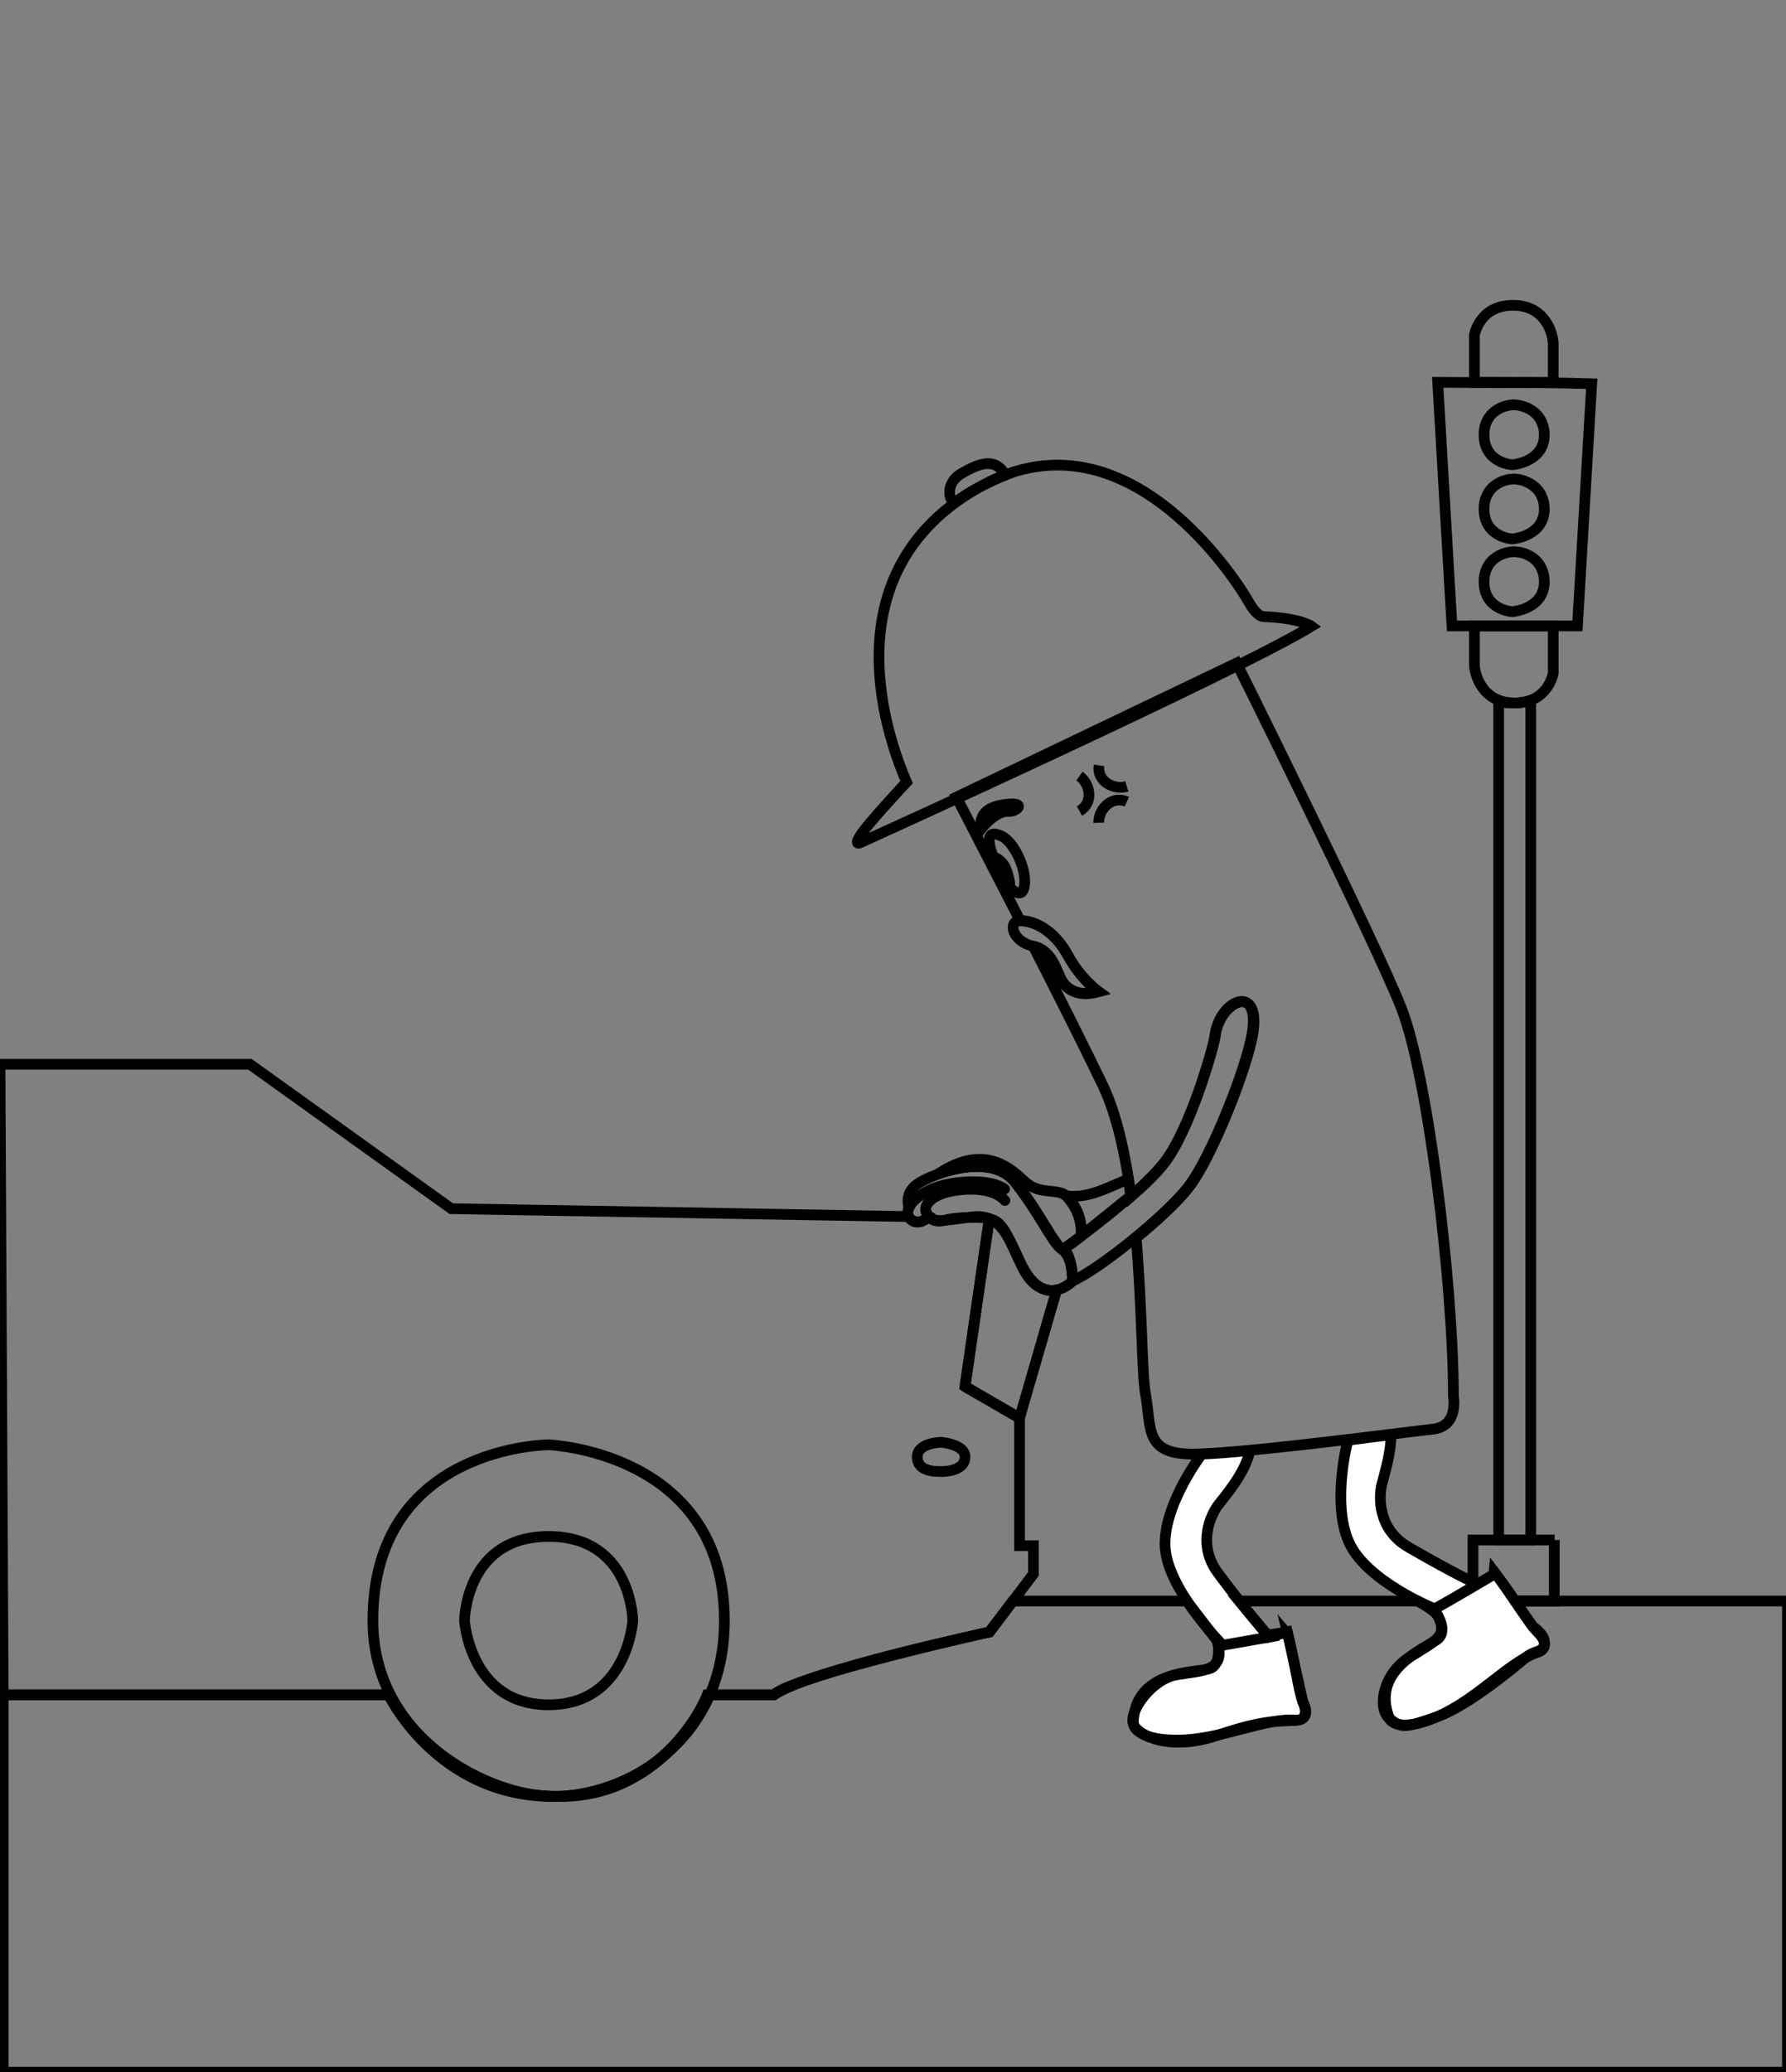 <?xml version="1.0" encoding="utf-8"?>
<!-- Generator: Adobe Illustrator 22.1.0, SVG Export Plug-In . SVG Version: 6.00 Build 0)  -->
<svg version="1.1" id="Layer_1" xmlns="http://www.w3.org/2000/svg" xmlns:xlink="http://www.w3.org/1999/xlink" x="0px" y="0px"
	 viewBox="0 0 501 581" style="enable-background:new 0 0 501 581;" xml:space="preserve">
<rect x="0" y="0" width="501" height="581" fill="#808080" stroke="none"/>
<style type="text/css">
	.st0{fill:#FFFFFF;stroke:#000000;stroke-width:3;stroke-miterlimit:10;}
	.st1{fill:none;stroke:#000000;stroke-width:3;stroke-miterlimit:10;}
	.st2{fill:none;stroke:#000000;stroke-width:3;stroke-linejoin:round;stroke-miterlimit:10;}
	.st3{fill:none;stroke:#000000;stroke-width:3;stroke-linecap:round;stroke-miterlimit:10;}
</style>
<path class="st0" d="M341.5,459.9c0,0,1.4,6.6-2,7.9s-21.3,0-21.6,15.4c0,0,0.1,4.7,12.3,4.7c12.2,0,24.9-6.3,33-5.6
	c3.2,0.3,3.5-2.4,2.3-5.1c-1.2-2.8-2-10-4.4-19.7C361.2,457.6,350.4,459.5,341.5,459.9z"/>
<path class="st0" d="M402.3,451.2c0,0,3.9,5.5,1.3,8.1c-2.6,2.5-19.6,8.3-13.8,22.6c0,0,1.9,4.3,13.2-0.5
	c11.3-4.8,20.4-15.5,28.2-18.1c3.1-1,2.3-3.6,0.1-5.7s-5.8-8.4-11.8-16.4C419.5,441.3,409.3,447.3,402.3,451.2z"/>
<path class="st1" d="M241.3,236.3c0,0,105.5-47.8,126.6-60.7c0,0-3.1-2.3-13.3-2.7c0,0-1.8,0.4-4.3-4.1s-33.8-55.1-74.7-32.7
	c-44.9,24.5-25.4,73.6-21.3,83.2c0,0-11.2,12-13,15C239.5,237.2,241.3,236.3,241.3,236.3z"/>
<path class="st1" d="M351.3,289.4c-1.5,9.8-11.6,35.2-18,43.4c-6.4,8.2-25.1,23.2-32.5,26.4c0,0,0.6-5.7-2.7-8.8
	c0,0,21.3-15.1,28.6-24.6s13.7-32.3,14.1-35.4C341.9,280.6,353.5,275.3,351.3,289.4z"/>
<path class="st1" d="M316.5,330.6c-5.9,2.4-11.2,5.5-17.4,4.7c0,0,4.9,4.8,4.1,11.3l14-11.3L316.5,330.6z"/>
<path class="st1" d="M300.9,359.2c0,0-5.7,5.9-11.3,0c-5.7-5.9-6.1-19.4-16.8-18c-10.8,1.4-9.8,1.4-12.1-0.1c0,0-2.9,2.8-5.1,0.9
	c-1.7-1.5-0.6-3.4-0.6-3.4s-1.4-3.5,1.8-6.2c3.1-2.7,20.9-10,28.2-0.8c7.2,9.2,10.8,17.8,13.3,18.8
	C300.7,351.4,300.9,359.2,300.9,359.2z"/>
<path class="st2" d="M299.1,335.3c-2.2-2.1-7.5-0.3-11.3-3.7c-3.8-3.4-11.1-11.3-24.4-2.6l0,0c6.8-2.3,16.5-3.7,21.4,2.6
	c6.7,8.5,10.2,16.4,12.7,18.4l0.6,0.4l5.1-3.7C303.2,346.7,304.4,340.4,299.1,335.3z"/>
<path class="st3" d="M260.6,341.1c-2-2-0.7-4.5,2.9-6.1c3.5-1.6,14.1-3.1,18.4,1.6"/>
<path class="st3" d="M254.9,338.6c0,0,2.5-5.4,12.9-6.9c10.5-1.4,14,1.7,14,1.7"/>
<path class="st1" d="M268.3,140.6c-1.6,1.3-4-4.7,1.5-7.9c4.4-2.5,9.3-4.8,12.2,0.5C282,133.2,273.1,136.8,268.3,140.6z"/>
<path class="st1" d="M289.9,265.3c5.5,1.2,6.5,7.4,8.2,10c1.8,2.5,4.8,4.1,10,2.7c0,0-5-3.6-8.5-10.1c-4.1-7.6-9.9-9.8-13.4-9.8
	S283.7,264,289.9,265.3z"/>
<path class="st1" d="M407.7,391.5c0-31.7-7.3-90.7-14.7-109.1c-7.3-18.5-46.1-96.5-46.1-96.5l-78.6,37.6c0,0,8.3,16,17.9,34.7
	c3.5,0,9.3,2.3,13.4,9.8c3.6,6.6,8.5,10.1,8.5,10.1c-5.2,1.4-8.3-0.2-10-2.7s-2.7-8.8-8.2-10l0,0c7.3,14.3,14.8,29.2,19.5,39
	c3.9,8.2,6.3,19.4,7.9,31.1c3.8-3.3,7.3-6.7,9.5-9.6c7.2-9.6,13.7-32.3,14.1-35.4c1.2-9.8,12.7-15.1,10.6-1
	c-1.5,9.8-11.6,35.2-18,43.4c-3,3.9-8.8,9.3-14.8,14.2c1.7,19.6,1.6,38.2,2.6,43.6c1.8,9.7-0.6,17.3,14.1,17s59.3-6.2,66.6-7
	S407.7,391.5,407.7,391.5z"/>
<path class="st0" d="M326.8,432.9c0,12.2,16.2,28.4,16.2,28.4l13.1-2.3c0,0-5.3-5.7-14.4-17.9c-6.2-8.3-1.8-16.7,0-19.1
	c1.7-2.2,7.8-9.2,8.9-15.3c-5.3,0.5-10,0.9-13.5,1C334.7,411,326.8,422.6,326.8,432.9z"/>
<path class="st0" d="M395.1,433.8c-9-5.2-8.2-14.7-7.5-17.5c0.5-2.2,2.6-8.5,2.6-14c-3.5,0.4-7.6,0.9-11.9,1.5l-0.2,0.1
	c0,0-4.6,17.1,0.2,28.3c4.8,11.2,24.4,19,24.4,19l11.9-6.9C414.5,444.2,408.2,441.4,395.1,433.8z"/>
<path class="st1" d="M281.1,234.5c3.2,1.6,6.8,8.7,6.3,13.5s-4,1.2-5.4-0.7C280.7,245.3,273.1,230.6,281.1,234.5z"/>
<path class="st1" d="M435.7,175.5v13.3c0,0-1.4,8.3-10.8,8.3s-11.3-8.4-11.3-10.8s0-10.8,0-10.8H435.7z"/>
<path class="st1" d="M413.6,107.2V93.9c0,0,1.4-8.3,10.8-8.3s11.3,8.4,11.3,10.8s0,10.8,0,10.8H413.6z"/>
<path class="st1" d="M436.1,431.8h-22.9V445c3.6-2.1,6.3-3.7,6.3-3.7c2.1,2.8,3.9,5.3,5.4,7.6H436v-17.1H436.1z"/>
<path class="st0" d="M431.3,457.6c-1.4-1.4-3.5-4.5-6.4-8.8c-1.6-2.3-3.3-4.8-5.4-7.6c0,0-2.7,1.6-6.3,3.7c-3.4,2-7.5,4.4-10.9,6.3
	c0,0,3.9,5.5,1.3,8.1s-19.6,8.3-13.8,22.6c0,0,1.9,4.3,13.2-0.5c11.3-4.8,20.4-15.5,28.2-18.1C434.3,462.3,433.5,459.7,431.3,457.6z
	"/>
<path class="st1" d="M275,232.7c0-2.7,0-6.5,7.5-7.2c5.5-0.6,2.8,2.1,0.5,2C279.1,227.2,275,232.7,275,232.7z"/>
<path class="st1" d="M302.8,217.6c3.1,2.2,4,7.6,0,9.8"/>
<path class="st1" d="M316.1,220.5c-3.6,1.1-8.5-1.4-7.8-5.9"/>
<path class="st1" d="M308.2,230.7c-0.1-3.8,3.7-7.8,7.9-5.9"/>
<path class="st1" d="M429.4,196.4v235.4h-9V196.9c0,0,2.5,0.2,4.6,0.2C427.1,197.1,429.4,196.4,429.4,196.4z"/>
<path class="st1" d="M446.5,107.6l-4,67.9h-35.2l-4-68.3c0,0,13.8,0.1,22,0.1C433.5,107.2,446.5,107.6,446.5,107.6z"/>
<path class="st1" d="M501.4,448.9H425l5,7.2c0,0,3.7,2.3,3.2,4.9s-2.7,1.5-5.4,3.9c-2.8,2.4-16.2,13.6-24.8,16.5s-9.6,3.4-13.2,0.5
	s-1.8-12.6,5.4-17.1c7.2-4.5,11.1-6.1,8.3-11.4c0,0-0.2-1.4-5.8-4.5h-50.1L356,459l5.1-1.4l4.4,19.7c0,0,2.9,4.9-2.3,5.1
	c-5.2,0.3-8.8-0.2-21.8,4.2c-13,4.4-22.3,0.2-23.5-3.3s5.2-12.5,12.1-13.7s14.2-0.7,11.4-9.6l-8.5-11.1h-48.8l-6.6,8.7
	c0,0-54.3,12.1-60.5,17.6h-18.6c0,0-10.8,28.5-43.3,28.5S109,475.2,109,475.2H0.9V581h500.5V448.9z"/>
<path class="st1" d="M140.5,459.5"/>
<path class="st1" d="M130.3,454.4c0,0,0.2-23.6,23.6-23.6s23.6,23.6,23.6,23.6S176,478,153.9,478S130.3,454.4,130.3,454.4z"/>
<path class="st1" d="M153.9,405.1c0,0,49.3,1.9,49.3,49.3c0,34.4-28.2,49.3-47.9,49.3c-17.7,0-50.7-15.9-50.7-49.3
	C104.6,405.3,153.9,405.1,153.9,405.1z"/>
<path class="st1" d="M424.7,154.7c-3,0-8.4,2-8.4,8.4c0,7.7,7.4,8.4,7.9,8.4s9-0.9,9-8.4C433.1,156.6,427.7,154.7,424.7,154.7z"/>
<path class="st1" d="M424.7,134.3c-3,0-8.4,2-8.4,8.4c0,7.7,7.4,8.4,7.9,8.4s9-0.9,9-8.4C433.1,136.3,427.7,134.4,424.7,134.3z"/>
<path class="st1" d="M424.7,113.5c-3,0-8.4,2-8.4,8.4c0,7.7,7.4,8.4,7.9,8.4s9-0.9,9-8.4C433.1,115.5,427.7,113.6,424.7,113.5z"/>
<path d="M278.1,238.7c2.3,0.1,4,1.8,5,3.4c1,1.6,2.9,8.5,0.5,6.4L278.1,238.7z"/>
<path class="st1" d="M264,404.4c0,0-6.7,0.1-6.7,4.1s4.7,4.1,6.7,4.1s6.7-0.5,6.7-4.1S264,404.4,264,404.4z"/>
<path class="st1" d="M0,298.4h70.1l56.5,40.5l128.1,2.2c0,0,2.3,3.4,5.8,0c0,0,1.3,2,4.7,1s11.1-0.9,12.3-0.4l-6.8,47l15.3,8.9v35.8
	h3.9v7.9l-12.3,16.3c0,0-50,10.6-60.5,17.6h-18c0,0-12.4,28.5-41.8,28.5s-43-19.6-48.2-28.5H0.9L0,298.4z"/>
<path class="st2" d="M286,397.6l10.4-35.9c0,0-5.7,1.7-9.6-6.4s-5.4-13.1-9.3-13.5l-6.8,47L286,397.6z"/>
<path class="st1" d="M445,175.5"/>
</svg>
